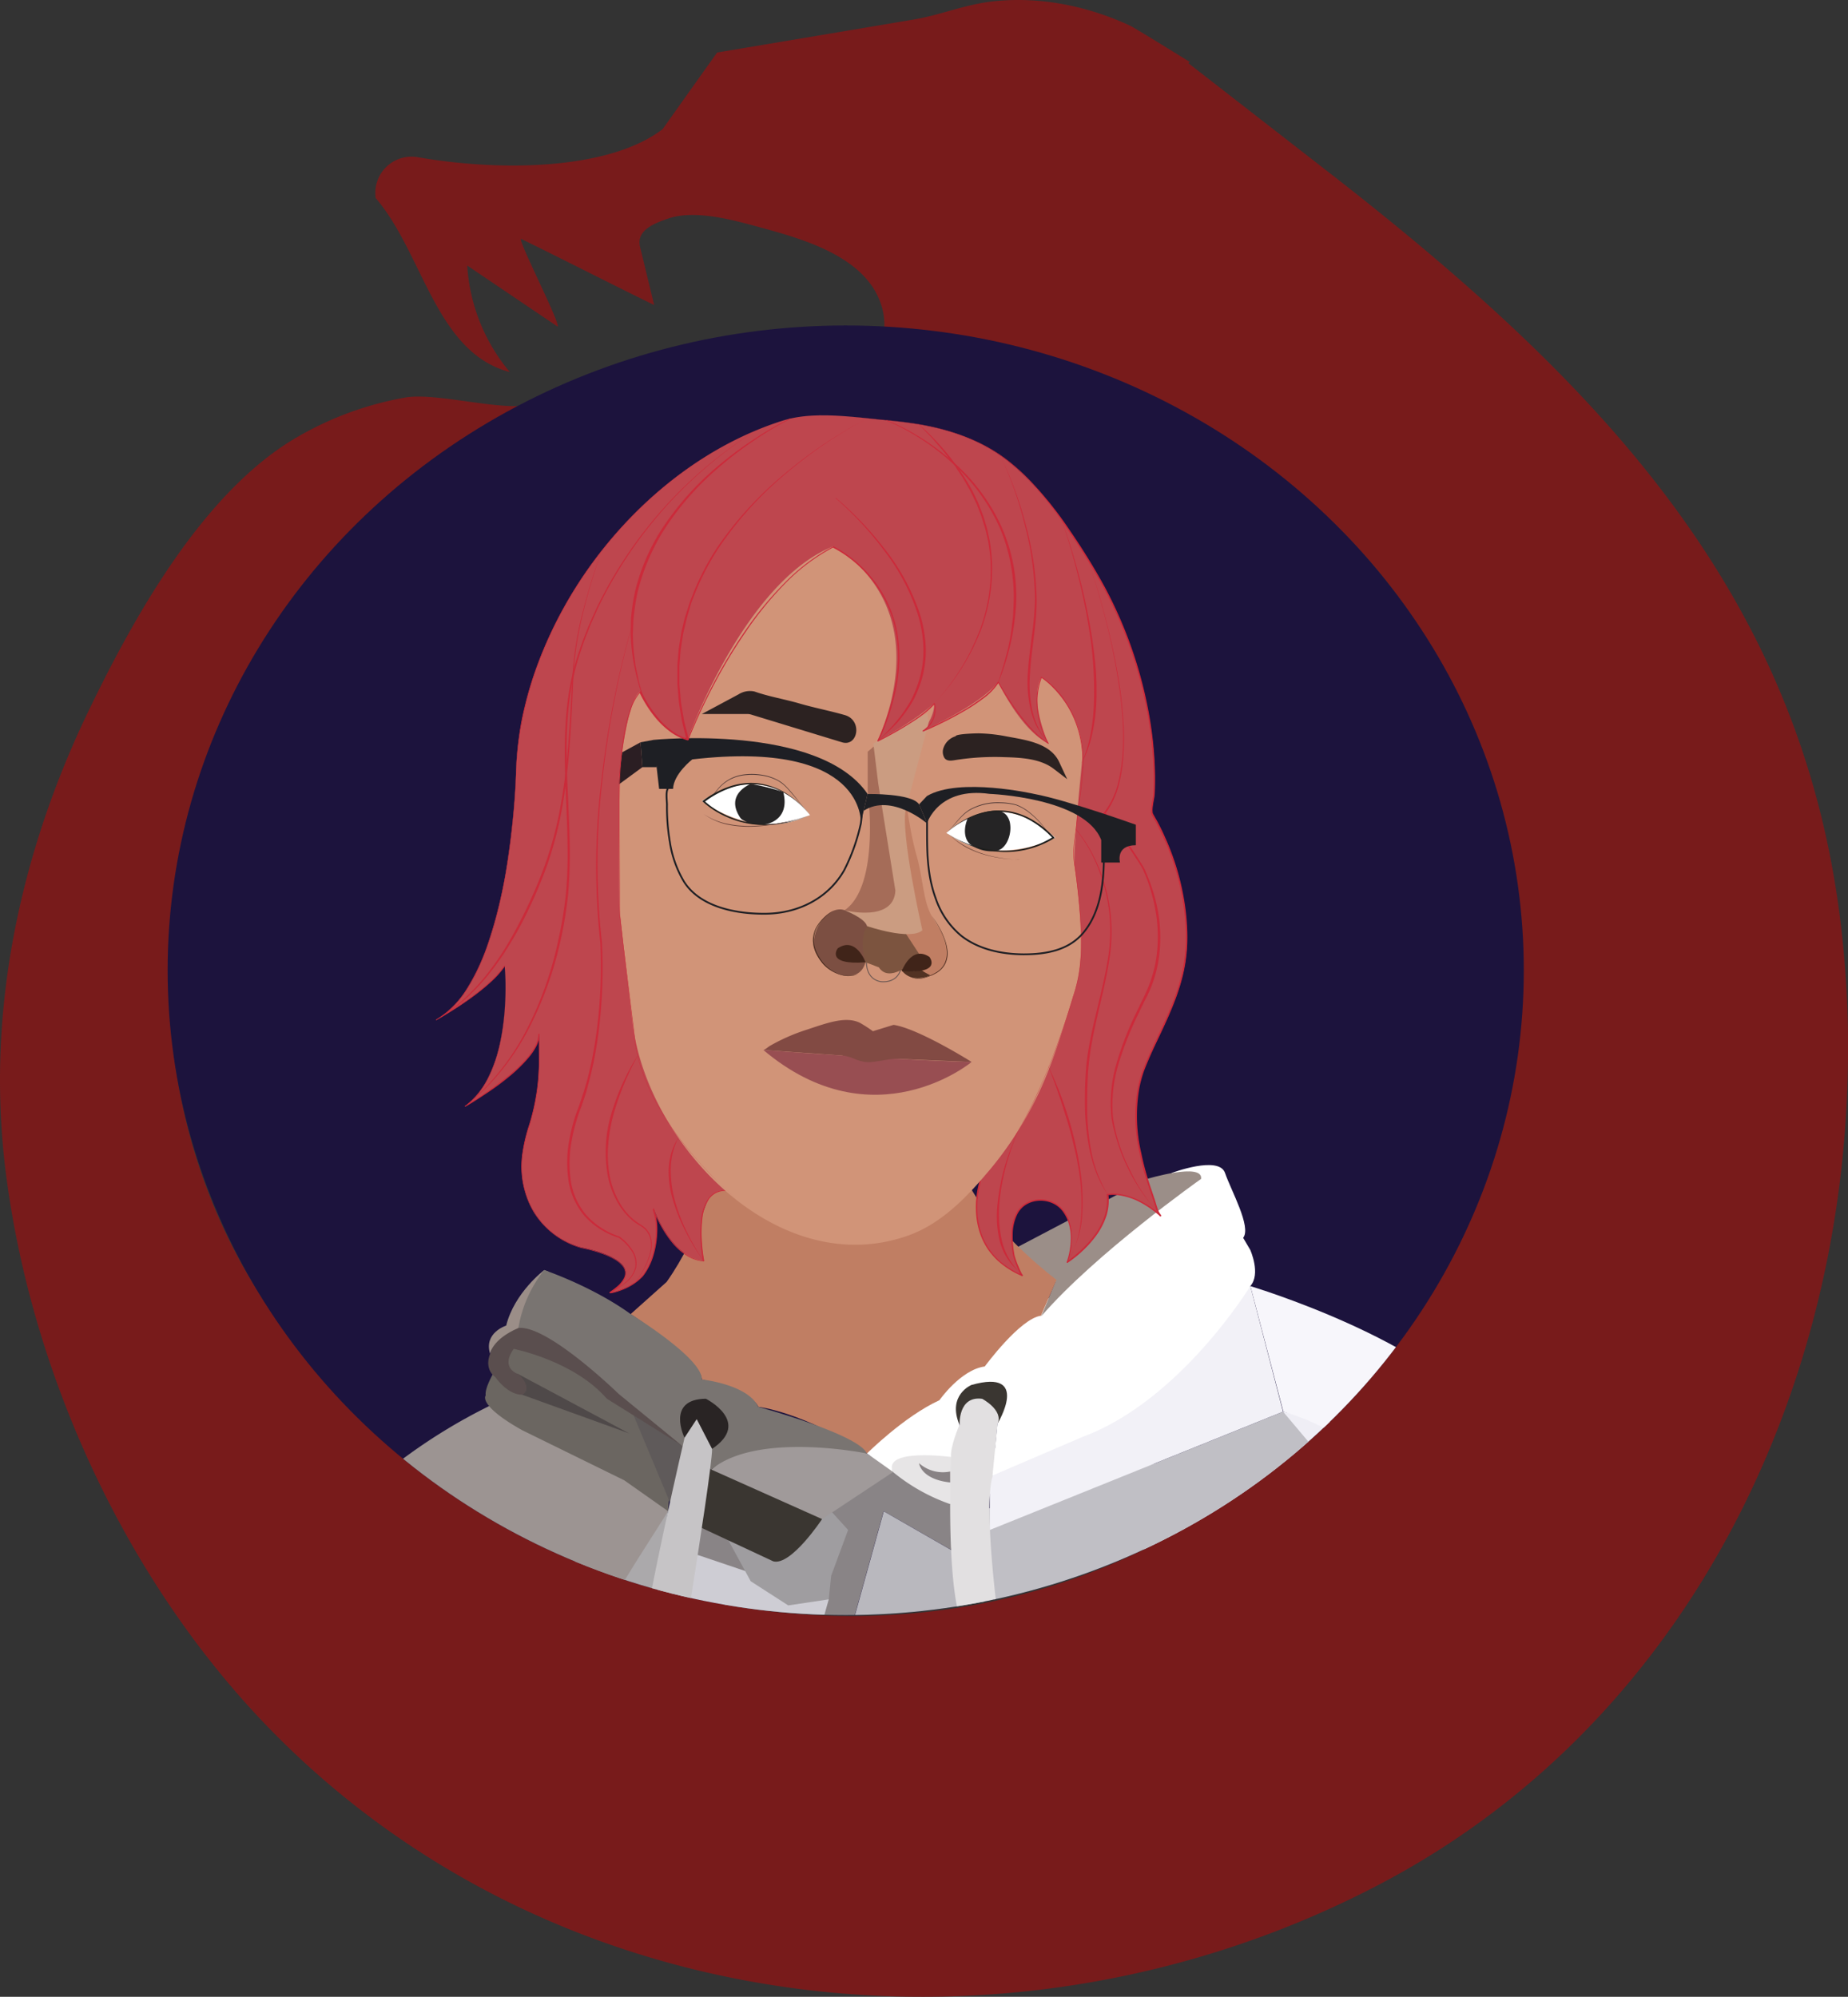 <svg id="Capa_1" data-name="Capa 1" xmlns="http://www.w3.org/2000/svg" xmlns:xlink="http://www.w3.org/1999/xlink" viewBox="0 0 520.54 562.33"><rect x="0" y="0" width="520.54" height="562.33" fill="#333333" stroke="none"/><defs><style>.cls-1,.cls-28,.cls-44{fill:none;}.cls-2{fill:#781b1b;fill-rule:evenodd;}.cls-3{fill:#1c133d;}.cls-4{clip-path:url(#clip-path);}.cls-5{fill:#f5f4fa;}.cls-6{fill:#efeef5;}.cls-7{fill:#c0bfc5;}.cls-8{fill:#999798;}.cls-9{fill:#898486;}.cls-10{fill:#cecdd4;}.cls-11{fill:#9f9da0;}.cls-12{fill:#b9b8be;}.cls-13{fill:#e7e5e6;}.cls-14{fill:#f2f1f7;}.cls-15{fill:#e2e0e1;}.cls-16{fill:#3a3631;}.cls-17{fill:#aba9ab;}.cls-18{fill:#7b706f;}.cls-19{fill:#9c9492;}.cls-20{fill:#a09a9a;}.cls-21{fill:#6b6661;}.cls-22{fill:#fff;}.cls-23{fill:#9b8e88;}.cls-24{fill:#c07e63;}.cls-25{fill:#be464e;}.cls-26{fill:#cb2a3a;}.cls-27{fill:#d19478;}.cls-28{stroke:#685551;stroke-width:0.25px;}.cls-28,.cls-44{stroke-miterlimit:10;}.cls-29{fill:#7c4f42;}.cls-30{fill:#523223;}.cls-31{fill:#7c543f;}.cls-32{fill:#a56c58;}.cls-33{fill:#cb9c81;}.cls-34{fill:#643f36;}.cls-35{fill:#473332;}.cls-36{fill:#252425;}.cls-37{fill:#1d1d1b;}.cls-38{fill:#824a43;}.cls-39{fill:#984e52;}.cls-40{fill:#402419;}.cls-41{fill:#2c2221;}.cls-42{fill:#4f4949;}.cls-43{fill:#1e1f24;}.cls-44{stroke:#1e1f24;stroke-width:0.5px;}.cls-45{fill:#2b1e23;}.cls-46{fill:#ca2b3a;}.cls-47{fill:#5f5a5a;}.cls-48{fill:#c3c2c4;}.cls-49{fill:#5a4e4e;}.cls-50{fill:#797471;}.cls-51{fill:#292424;}.cls-52{fill:#efeff1;}.cls-53{fill:#43414c;}.cls-54{fill:#f7f6fb;}.cls-55{fill:#272e41;}.cls-56{fill:#131315;}.cls-57{fill:#202022;}.cls-58{fill:#c6c4c6;}.cls-59{fill:#888284;}.cls-60{fill:#a9a6ad;}</style><clipPath id="clip-path"><ellipse class="cls-1" cx="238.22" cy="273.25" rx="191" ry="181.59"/></clipPath></defs><path class="cls-2" d="M517.45,252.38C504.18,164.3,449.22,106.75,374.2,48.46L334.75,17.81l.37-.37S319.71,7.88,318.28,7.21C306.17,1.6,292.5-1.15,279.18.45c-7.62.92-14.36,3.79-21.81,5.05Q229.7,10.16,202,14.79q-7.68,10.76-15.33,21.55c-14.53,11.21-44.35,12.22-69,7.93a10.21,10.21,0,0,0-11.85,11.51c13.4,15.59,16.88,43.52,37.79,49a51.58,51.58,0,0,1-12-30Q144.36,83.4,157.1,92c.63-1.29-11.29-24.4-10.32-24.73,11.73,5.72,25.76,12.91,37.48,18.63l-4-16.5c-.93-4.31,3.36-6.32,8.07-7.89,7.71-2.58,18.68.59,26.1,2.61,11.85,3.23,28.56,8,33.42,20.69,4.11,10.72-2.44,20.75-11.36,26.39-3.34,2.11-6.51,1.53-10.11,2.5-11.07,3-25.76-1.16-36.72-9.07,1.37,5.52,5.33,12.27,6.68,17.78-1.55,8.11-7.44,3.64-8.7,4.62-7.49-1.22-15-4.07-22.44-5.29,15.5,26.66,46.91,26.85,45.87,18.36,5-4.85,8.67-9.59,15.88-11.24,5-1.13,10.12-1,15.22-1.09,13.86-.24,33.42,1.76,44.4-8.69a5.85,5.85,0,0,1,1.72-1.33,5.22,5.22,0,0,1,1.93-.26c12.53-.06,25.2-1.93,37.59-1.93,5.35-.91,18.61,9.29,23.08,12.14A158.86,158.86,0,0,1,372.11,144a160.55,160.55,0,0,1,35.2,45.83c41.08,80.33,10.53,183.83-63.18,233.86-64.18,43.55-151,40.89-214.6-2.2a213.47,213.47,0,0,1-48.71-46c-65.75-86.39-29.21-218,69.82-262-6.94,3.09-27.15-3.1-36.4-1.55A92.33,92.33,0,0,0,83.88,123c-26.63,15.3-46.42,51.16-59.32,78C9.31,232.86.16,267.89,0,303.24a210.41,210.41,0,0,0,1.93,29.25C9.45,387.81,35.26,444,73.81,484.62c81.13,85.53,212.55,99.92,315.17,45.84C473.45,486,518.5,395.34,520.47,302A290.94,290.94,0,0,0,517.45,252.38Z"/><ellipse class="cls-3" cx="238.22" cy="273.25" rx="191" ry="181.59"/><g class="cls-4"><path class="cls-5" d="M282.24,462.47l17.86-4.34L345.52,456l54.53,54s29.08,59.28,30,61.09,5.45,37.49,5.45,37.49l8.63,39.1-3.63,3.17H364.15l-44-61.18-41.29-69.37Z"/><polygon class="cls-6" points="361.4 397.55 390.03 403.67 405.02 425.61 408.72 453.75 412.75 483.21 412.75 496.85 395.03 510.04 387.07 510.04 378.22 489.55 358.68 479.58 300.07 458.13 361.4 397.55"/><path class="cls-7" d="M361.41,397.55l16.81,19.94v41.24s-22-12.24-24.66-12.68-71.32,16.42-71.32,16.42l-6.72-36.86,49.93-13.55Z"/><polygon class="cls-8" points="285.99 499.78 364.13 650.9 303.13 650.9 285.99 499.78"/><path class="cls-9" d="M222,480.45l38.52,12.95-22.94-27,11.32-40.83,19,10.88,1.49-14.8s-8.86-5.11-9.54-5.11-14.76-6.62-14.76-6.62L226,417.46,200.55,422l-7.08,11.38,4.91,12.41S210.09,458,210.43,459s1.45,9,2.09,9.7S222,480.45,222,480.45Z"/><path class="cls-10" d="M196.5,437.89l36.95,12.5s-4.95,17.15-5.29,20.89-6.12,9.14-6.12,9.14l38.52,12.95L274.72,510l17.5,75.78L296,619.15l5.12,31.72H212.46L190,640.56l-28.8-40.79S144.62,571,145.82,568.08s26.78-54.34,26.78-54.34l6.54-61.46Z"/><polygon class="cls-11" points="205.19 433.81 232.24 423.53 238.89 430.86 234.11 443.78 233.45 450.41 222.03 452.11 211.46 445.31 205.19 433.81"/><polygon class="cls-12" points="248.94 425.61 237.62 466.44 274.71 510.04 277.56 447.4 273.67 439.8 248.94 425.61"/><path class="cls-13" d="M251.55,414.55a52.33,52.33,0,0,0,16,9l17.8-4.46s-.75-10.88-2.86-11-14.66-2.44-16-2.44H254.17l-5.23,3.19Z"/><polygon class="cls-14" points="352.2 362.2 361.4 397.55 278.82 430.86 278.82 412.06 312.91 374.86 344.36 355.06 352.2 362.2"/><path class="cls-15" d="M270.3,401.29a8.74,8.74,0,0,0-2.38,9.06s-1.49,31.62,2.38,45.21c0,0,1.47,11,2.16,28.33s4.77,45.9,4.77,45.9,5.62,37.9,6.82,45.72c0,0,11.6,67.69,15,75.4h4.09s-5.79-82.07-8.86-92.76c0,0-9-57.6-8.93-66.77,0,0-2.3-26.86-4.35-36.72,0,0-4.09-30.93-1.35-39.09L281,401l2-4.35-8.37-6.79-4.57,3.67Z"/><path class="cls-16" d="M231.56,427.8s-8.75,13.26-13.75,11.9l-20.15-9.41-4.19-12.55,9.22-10.5,19.22,6.63Z"/><path class="cls-17" d="M188.17,425.61,167,558.14l-22.32,8.52L129,568.08s-13.66-13.3-15.37-15.09S107,516.77,107,516.77L129,493.66l35.89-58.91,14.24-6.91Z"/><path class="cls-18" d="M127.86,553s2,13.64,34.81,6.25v31l49.79,60.62H152.38l-38.74-65.08Z"/><path class="cls-19" d="M137.74,396a156.23,156.23,0,0,0-46.17,34.64C71,453.5,68.29,483.4,65,512.37c-4.53,40.09.76,80,5.36,119.8.58,5.16.11,14.14,3,18.75h79c-8-17.63-12.32-39.5-23.63-55.29-2.14-3-.27-12.43-.14-16.17.34-9.61,2.57-54-18.49-44.57a239.66,239.66,0,0,0,27.53-27.1,203.81,203.81,0,0,0,21.25-28.34c6.42-10.53,10-22.49,16.29-33.08,4.14-7,8.7-13.84,13-20.76l-1.24-16.71L153.31,401l-12.72-7.07Z"/><polyline class="cls-20" points="251.55 414.55 231.56 427.8 200.38 413.87 208.05 407.24 216.22 401 230.54 403.67 244.21 409.33"/><path class="cls-16" d="M270.3,401.29s-.49-8.28,6.36-7.36c0,0,6,3.16,4.36,7l7.68-7.1S284.1,383,280.75,384s-14.28,4.3-14.28,4.3l1.14,7.48Z"/><path class="cls-21" d="M138.75,387.12s-2.28,4-1.93,5.84c0,0-2.44,2.68,10.28,9.82l28.74,14.1,12.33,8.69.27-3.18-1.52-13.53-4.81-9.16L162.47,377l-12-2.12a29,29,0,0,1-4.46,2c-1.41.34-5.5,4.47-5.5,4.47Z"/><path class="cls-22" d="M330.06,330.32s13.28-5,15,0,7.5,15.22,5.11,18.28l2,3.4s3.06,6.8,0,10.2c0,0-19.64,32.29-47.31,42.49l-25.28,10.84,1.4-14.61s9.54-15.64-7.35-10.89c0,0-6.89,2.83-3.37,11.22,0,0-2.68,6.25-2.38,9.06,0,0-19.32-2.6-16.37,4.2l-7.33-5.21,12.87-20.13,26.67-16.55,11.45-6.82L308,352.68l18.86-16.31Z"/><path class="cls-23" d="M323.14,332s15.82-4.76,15.18,0c0,0-29.65,20.91-45,38.66l3.92-9.59-10.72-9.82Z"/><path class="cls-24" d="M201.11,331.89s-3.86,15.72-13.34,29.13l-10.13,9.05s19.94,13,20.05,18.41c0,0,14,3.18,15.91,7.71,0,0,12.5,1.36,30.61,13.14,0,0,10.41-10.42,20.4-15,0,0,6-8.6,12.78-9.51,0,0,9.94-13.54,15.85-14.29l4.35-10.11s-15.78-11.72-23.93-25.4l-29.85-16.12H215.24Z"/><path class="cls-25" d="M220.65,118.41c-41.45,13-74.3,57.35-75.31,99.67,0,0-1.37,57.45-22.5,69.17,0,0,14.54-8,19.32-15.24,0,0,2.84,29.34-11.13,39.54,0,0,20.78-11.9,20.78-20.39a127.55,127.55,0,0,1-.21,13.39,61.64,61.64,0,0,1-2.52,12.39c-2.3,7.15-3.15,13.57-.46,20.7a22.59,22.59,0,0,0,15.18,13.68s21.3,3.74,8.17,12.58c-1.09.74,6.65-1.13,9.5-5.14,3.3-4.65,4.58-12.94,2.64-18.32,0,0,5,13.94,14.17,14.62,0,0-4-20.36,6.49-19.87l71.46-2.68s-6.24,19,11.79,26.67c-.52-.22-2.26-4.89-2.35-5.35a25.45,25.45,0,0,1-.4-8.21c.37-2.68,1.48-5.36,4-6.72a8.2,8.2,0,0,1,10.18,2c3.16,4,2.78,10,1.23,14.57,0,0,12.86-8.16,11.38-19,0,0,6.69-1.36,14.88,5.89-.89-.77-1.47-3.57-1.9-4.72-.69-1.85-1.32-3.7-1.88-5.59-3.17-10.6-4.85-21.8-.35-32.26,5-11.6,11.26-21.42,11.52-34.52a69.48,69.48,0,0,0-9.67-35.93c-.52-.9.47-4.72.52-5.75a98.86,98.86,0,0,0-.64-15.86,121.26,121.26,0,0,0-18.35-50.63c-6.17-9.74-12.75-19.51-21.8-26.85-10.46-8.47-22.73-10.84-35.87-12C240,117.39,229,115.79,220.65,118.41Z"/><path class="cls-26" d="M220.65,118.44c-16.52,5.22-31.24,15.17-43.24,27.67A119.11,119.11,0,0,0,150.53,190a109.49,109.49,0,0,0-3.35,12.49,92.64,92.64,0,0,0-1.67,12.84,227.9,227.9,0,0,1-2.26,25.83,136.68,136.68,0,0,1-5.9,25.24,61,61,0,0,1-5.49,11.74,26.31,26.31,0,0,1-9,9.22l-.1-.17c1.79-1,3.57-2.09,5.3-3.21s3.43-2.27,5.09-3.51a52.81,52.81,0,0,0,4.79-3.92A27.07,27.07,0,0,0,142,272a.1.1,0,0,1,.14,0,.13.13,0,0,1,0,.09,84.28,84.28,0,0,1,.13,10.66,71.87,71.87,0,0,1-1.27,10.54,41.62,41.62,0,0,1-3.35,10.12,22.55,22.55,0,0,1-6.64,8.27l-.13-.2c2.14-1.26,4.25-2.61,6.3-4s4-2.91,6-4.46a43.19,43.19,0,0,0,5.36-5.2,16.8,16.8,0,0,0,2.09-3.07,7.59,7.59,0,0,0,1-3.5.13.13,0,0,1,.26,0h0c0,2.85.11,5.7.06,8.56a62.3,62.3,0,0,1-2.68,16.87,46.16,46.16,0,0,0-2,8.27,25.17,25.17,0,0,0,3.18,16.37,23,23,0,0,0,13.29,10h0a38.23,38.23,0,0,1,6.38,1.78,21.13,21.13,0,0,1,3,1.41,7.77,7.77,0,0,1,2.52,2.18,3.55,3.55,0,0,1,.63,1.59,3.4,3.4,0,0,1-.26,1.69,7.81,7.81,0,0,1-2,2.67,14.44,14.44,0,0,1-1.3,1l-.67.49c-.05,0-.13.12-.09,0s0-.15-.06-.14H172a1.58,1.58,0,0,0,.38-.05,16.83,16.83,0,0,0,3.1-1,15,15,0,0,0,5.36-3.57,17.33,17.33,0,0,0,2.9-5.81,25.25,25.25,0,0,0,1-6.45,17.87,17.87,0,0,0-.89-6.45l.3-.12a36.36,36.36,0,0,0,2.28,4.8,29.8,29.8,0,0,0,3,4.39,17.73,17.73,0,0,0,3.87,3.57,10.55,10.55,0,0,0,4.9,1.79l-.18.2a49.17,49.17,0,0,1-.69-5.93,32.28,32.28,0,0,1,.17-6,12.72,12.72,0,0,1,1.91-5.66,6,6,0,0,1,2.29-2,6.79,6.79,0,0,1,3-.54h0l71.41-2.73a.17.17,0,0,1,.19.17h0a.06.06,0,0,1,0,.06h0a26.6,26.6,0,0,0-1,7.89,21.83,21.83,0,0,0,1.51,7.78,20.29,20.29,0,0,0,1.89,3.49,20.07,20.07,0,0,0,2.59,3,24.24,24.24,0,0,0,6.72,4.26l-.16.35a1.73,1.73,0,0,1-.54-.69L287,358c-.21-.46-.41-.94-.6-1.41a21.35,21.35,0,0,1-1-2.91,28.38,28.38,0,0,1-.54-6.1,13.26,13.26,0,0,1,1.42-5.95,7.51,7.51,0,0,1,2-2.36,8,8,0,0,1,2.83-1.29,8.68,8.68,0,0,1,6,.79,7.88,7.88,0,0,1,2.38,2,11.13,11.13,0,0,1,1.53,2.68,14.73,14.73,0,0,1,.89,6.06,22,22,0,0,1-1.15,6l-.3-.23a33.12,33.12,0,0,0,4.46-3.64,29.15,29.15,0,0,0,3.77-4.38,20.05,20.05,0,0,0,2.55-5.14,14.91,14.91,0,0,0,.48-5.68h0a.2.2,0,0,1,.17-.21,12.43,12.43,0,0,1,4.17.17,19.89,19.89,0,0,1,4,1.25,23.38,23.38,0,0,1,3.64,2c.58.37,1.12.8,1.68,1.2l1.6,1.33h0a.21.21,0,1,1-.22.36l-.05,0h0a5.83,5.83,0,0,1-1.11-2.12c-.25-.74-.46-1.48-.69-2.21l-1.47-4.38a76.28,76.28,0,0,1-2.42-8.92,46.14,46.14,0,0,1-.55-18.43,33,33,0,0,1,1.19-4.46c.25-.74.56-1.45.83-2.18l.9-2.12c1.25-2.81,2.59-5.58,3.88-8.38,2.59-5.56,5-11.28,6.05-17.33a45.29,45.29,0,0,0,.69-9.15,66.93,66.93,0,0,0-.84-9.16,70.23,70.23,0,0,0-5.36-17.58c-.63-1.39-1.31-2.77-2-4.13-.35-.69-.74-1.35-1.12-2l-.28-.5a2,2,0,0,1-.16-.63,7.75,7.75,0,0,1,0-1.18c.07-.77.22-1.53.35-2.29a13.43,13.43,0,0,0,.29-2.27c.06-1.54.09-3.07.07-4.61a107.28,107.28,0,0,0-1.88-18.32,120.89,120.89,0,0,0-12.23-34.65,181.88,181.88,0,0,0-9.66-15.72,104.06,104.06,0,0,0-11.37-14.57,60.66,60.66,0,0,0-6.91-6.1A45.73,45.73,0,0,0,275,124.4a64.09,64.09,0,0,0-17.66-5.1c-3-.49-6.1-.82-9.17-1.1s-6.12-.63-9.19-.89a81.14,81.14,0,0,0-9.22-.28A35.09,35.09,0,0,0,220.65,118.44Zm0,0a35.52,35.52,0,0,1,9.11-1.4,78.82,78.82,0,0,1,9.22.27c3.08.23,6.14.57,9.2.85s6.13.61,9.18,1.08a64.34,64.34,0,0,1,17.7,5.09A45.75,45.75,0,0,1,283,129a59.16,59.16,0,0,1,6.93,6.11,104,104,0,0,1,11.53,14.42,181.51,181.51,0,0,1,9.7,15.73A121.35,121.35,0,0,1,323.45,200a107.79,107.79,0,0,1,1.91,18.37c0,1.54,0,3.08-.07,4.62a12.79,12.79,0,0,1-.28,2.31c-.14.76-.27,1.52-.34,2.27a5.24,5.24,0,0,0,0,1.12,1.41,1.41,0,0,0,.12.49l.28.5c.37.68.77,1.34,1.12,2,.72,1.36,1.4,2.75,2,4.15a70.82,70.82,0,0,1,5.36,17.66,63.12,63.12,0,0,1,.89,9.21,45.45,45.45,0,0,1-.68,9.24c-1.07,6.1-3.47,11.86-6.05,17.44-1.3,2.79-2.68,5.57-3.89,8.37l-.9,2.12c-.27.71-.58,1.42-.82,2.14a34.18,34.18,0,0,0-1.18,4.47,45.57,45.57,0,0,0,.55,18.24,76.89,76.89,0,0,0,2.4,8.93l1.47,4.38c.24.74.44,1.47.69,2.2a5.26,5.26,0,0,0,1,1.94l-.28.31-1.57-1.3c-.57-.39-1.09-.82-1.67-1.19a24.73,24.73,0,0,0-3.57-2,18.4,18.4,0,0,0-3.88-1.22,12,12,0,0,0-4-.17l.16-.24a15,15,0,0,1-.5,5.85,20.6,20.6,0,0,1-2.59,5.26,30.16,30.16,0,0,1-3.83,4.46,32.28,32.28,0,0,1-4.56,3.69.19.19,0,0,1-.27-.05h0a.17.17,0,0,1,0-.17h0a21.32,21.32,0,0,0,1.13-5.91,14.24,14.24,0,0,0-.89-5.89,10.69,10.69,0,0,0-1.47-2.59,7.37,7.37,0,0,0-2.26-1.9,8.23,8.23,0,0,0-5.76-.75,7.34,7.34,0,0,0-2.68,1.22,6.8,6.8,0,0,0-1.91,2.22,12.94,12.94,0,0,0-1.37,5.79,28.09,28.09,0,0,0,.53,6,23.26,23.26,0,0,0,1,2.84c.2.47.39.89.6,1.39l.33.67a2.32,2.32,0,0,0,.35.53h0a.19.19,0,0,1,0,.28.22.22,0,0,1-.23.05,24.18,24.18,0,0,1-6.81-4.33,20.63,20.63,0,0,1-2.68-3.07,20.12,20.12,0,0,1-1.92-3.57,22,22,0,0,1-1.54-7.93,26.94,26.94,0,0,1,1.05-8l.19.25-71.47,2.68h0a5.91,5.91,0,0,0-2.81.51,5.43,5.43,0,0,0-2.16,1.84,12.46,12.46,0,0,0-1.86,5.51,33.34,33.34,0,0,0-.16,5.91,46.43,46.43,0,0,0,.68,5.88.19.19,0,0,1-.13.21h0a10.82,10.82,0,0,1-5.06-1.79,17.66,17.66,0,0,1-3.94-3.63,30.39,30.39,0,0,1-3-4.46,37.66,37.66,0,0,1-2.27-4.81.17.17,0,0,1,.08-.22h0a.17.17,0,0,1,.21.09h0a18.3,18.3,0,0,1,.9,6.57,25.83,25.83,0,0,1-1.06,6.54,17.78,17.78,0,0,1-3,5.93,15.46,15.46,0,0,1-5.5,3.69,18.27,18.27,0,0,1-3.16,1,2.1,2.1,0,0,1-.43.05h-.23a.18.18,0,0,1-.08-.07.19.19,0,0,1,0-.15c.1-.19.16-.16.22-.22l.67-.48c.44-.32.86-.66,1.27-1a7.45,7.45,0,0,0,2-2.54,3.11,3.11,0,0,0,.24-1.54,3.32,3.32,0,0,0-.57-1.45,7.78,7.78,0,0,0-2.44-2.09,19.86,19.86,0,0,0-2.95-1.39,38.93,38.93,0,0,0-6.33-1.78h0a23.24,23.24,0,0,1-13.45-10.09,25.47,25.47,0,0,1-3.22-16.56,47.7,47.7,0,0,1,2-8.33,62,62,0,0,0,2.68-16.79c0-2.84-.06-5.68-.06-8.54h.26a8.23,8.23,0,0,1-1,3.62,17.39,17.39,0,0,1-2.13,3.1,42.12,42.12,0,0,1-5.36,5.24,71.53,71.53,0,0,1-6,4.46c-2.06,1.38-4.16,2.77-6.32,4a.11.11,0,1,1-.16-.16,22.38,22.38,0,0,0,6.57-8.19,41.63,41.63,0,0,0,3.36-10.08,72.05,72.05,0,0,0,1.3-10.55,83.94,83.94,0,0,0-.12-10.64h.2a27.21,27.21,0,0,1-4.13,4.64,58.32,58.32,0,0,1-4.81,3.92c-1.66,1.24-3.37,2.4-5.11,3.51s-3.5,2.2-5.3,3.21a.14.14,0,0,1-.15,0,.12.12,0,0,1,0-.14,26.05,26.05,0,0,0,8.93-9.14,60.06,60.06,0,0,0,5.48-11.71,135.31,135.31,0,0,0,5.91-25.2,227.58,227.58,0,0,0,2.28-25.81A93,93,0,0,1,147,202.46,107.54,107.54,0,0,1,150.37,190a119.2,119.2,0,0,1,26.92-43.89c12-12.49,26.81-22.45,43.35-27.69Z"/><path class="cls-27" d="M302.61,243.25c.73,5.09,1.28,10.21,1.69,15.33.57,7.2.35,14.54-1.84,21.47-2.31,7.36-4.57,15-7.45,22.16a100.42,100.42,0,0,1-16.17,27.18c-6.18,7.37-13.39,15.07-22.81,18.48-36.83,13.31-73.82-25.61-77.88-60l-3.66-31.27s-.36-34.65,0-38.34c0,0,1.79-20.4,5.81-23.56,0,0,6,12.31,13.39,13.54,0,0,15.88-44.25,40.9-54.33,0,0,29.62,14.07,12.7,54.68,0,0,9.87-5.1,15.87-10.55,0,0,.35,3.34-3.18,7.74,0,0,16.22-7.21,21.16-13.72,0,0,6.34,13.54,14.1,17.24,0,0-5.46-12.13-1.94-18.64,0,0,12.88,9.32,11.46,24.1C304.77,214.78,302.61,235.36,302.61,243.25Z"/><path class="cls-28" d="M244.17,269.52s-1.1,5.82,3.73,6.9c0,0,4.72.89,5.89-3.64l-5-4.54S245.48,267.72,244.17,269.52Z"/><path class="cls-29" d="M237.87,256.33s-2.79-1.32-6.06,2.44a12.22,12.22,0,0,0-2.68,6.8,10.72,10.72,0,0,0,7.74,8.93s5.41,1.88,6.92-3.51a39.75,39.75,0,0,0,2-3.57c.06-.4.31-3.9.44-4.36s.59-6.73.59-6.73-4-1.26-4.38-1.32S237.87,256.33,237.87,256.33Z"/><path class="cls-30" d="M257.29,273.6l2.52-1.25,2.12.89.51,1.25s-6.08,3.27-9.12-2.2h4Z"/><path class="cls-31" d="M259.81,262l-.89,6.62-2.12,2.49s-6.34,5.8-9.25,1.31L243.83,271s-2.1-6.1.41-10.18l4.89-1.72,4.92.45,2,1Z"/><path class="cls-24" d="M254.53,219.42s1.12,12.79,3.69,21.66c1.72,5.92,1.83,12.84,4.2,16.85,2.87,4.88,3,4.39,4.14,8.64,0,0,2,5.36-4.14,8.25,0,0-7.55-3.1-3.57-6.25L255.2,263,254,256.77Z"/><path class="cls-32" d="M249.13,207.61a56.66,56.66,0,0,0,.6,8.23c.67,4.47,1.45,9.14,1.54,10.21s.61,8,.61,9.23,2.68,13.44,2.68,13.71-.5,7.82-.5,7.82l-1.78,2.73h-4.4l-9.95-3.21c10.13-7.08,6.48-33.72,6.48-33.72v-10.9Z"/><path class="cls-33" d="M261.6,203.45l-6.41,24.26c-1.73,6.45,4.62,34.28,4.62,34.28-3.38,3-15.59-1.18-15.59-1.18-.54-2.24-6.35-4.47-6.35-4.47s13.88,3.57,14.34-5.53l-4.83-30.15L246,209.39l15.18-8.5Z"/><path class="cls-22" d="M266.56,234.6s.09-.1.28-.27c2-1.87,15-12.75,30.4,1.59,0,0-16,8.5-29.58-.64C267.32,235,266.91,234.83,266.56,234.6Z"/><path class="cls-34" d="M287.14,242a31.78,31.78,0,0,1-5.25-.32,33.73,33.73,0,0,1-5.16-1.15,25.2,25.2,0,0,1-4.85-2.05,21.28,21.28,0,0,1-4.22-3.15h0a23.82,23.82,0,0,0,4.32,3,28,28,0,0,0,4.8,2.08,33.26,33.26,0,0,0,5.11,1.2,32.74,32.74,0,0,0,5.23.42Z"/><path class="cls-35" d="M266.84,234.32c2.14-2.06,3.67-4.77,6.31-6.35a16.07,16.07,0,0,1,8.66-2,17.35,17.35,0,0,1,4.47.63,13.28,13.28,0,0,1,3.87,2.29,23.51,23.51,0,0,1,5.77,6.82,24.72,24.72,0,0,0-5.86-6.7,13.21,13.21,0,0,0-3.84-2.24,17.6,17.6,0,0,0-4.4-.59,16.23,16.23,0,0,0-8.58,1.95C270.63,229.64,269.05,232.34,266.84,234.32Z"/><path class="cls-36" d="M281.11,228.36a3.64,3.64,0,0,1,2.45,1.29,5.14,5.14,0,0,1,1,2.68c.34,2.86-1.13,7.26-4.56,7.4a10.24,10.24,0,0,1-6.68-1.92c-2-1.72-1.78-5-.75-7.27C274.63,229.6,278.35,228,281.11,228.36Z"/><path class="cls-37" d="M266.56,234.6a24.89,24.89,0,0,1,7.06-4.68,19.86,19.86,0,0,1,8.33-1.67,16.72,16.72,0,0,1,4.22.65,18.73,18.73,0,0,1,4,1.62,27,27,0,0,1,6.73,5.24l.19.2-.22.14a26.2,26.2,0,0,1-15.37,3.78,29.31,29.31,0,0,1-7.81-1.64c-.63-.23-1.24-.52-1.85-.78a15.37,15.37,0,0,1-1.79-.83A36.23,36.23,0,0,1,266.56,234.6Zm0,0a38.12,38.12,0,0,0,3.48,1.94,19,19,0,0,0,1.79.78c.62.24,1.22.51,1.85.72a29.38,29.38,0,0,0,7.76,1.5,26.25,26.25,0,0,0,7.85-.75,24.8,24.8,0,0,0,7.25-3.06v.34a26.89,26.89,0,0,0-6.59-5.18,18.32,18.32,0,0,0-8-2.29,19.18,19.18,0,0,0-8.22,1.53A24.49,24.49,0,0,0,266.56,234.6Z"/><path class="cls-35" d="M227.93,229.23c-2-2.22-3.84-4.63-5.85-6.85a14,14,0,0,0-1.61-1.57,9.47,9.47,0,0,0-1.88-1.19,14.21,14.21,0,0,0-4.29-1.25,18,18,0,0,0-4.46-.07,11.8,11.8,0,0,0-4.26,1.27,11.18,11.18,0,0,0-3.42,2.85l-2.86,3.48c.89-1.17,1.78-2.41,2.77-3.57a11.35,11.35,0,0,1,3.43-2.92,11.7,11.7,0,0,1,4.31-1.33,17.18,17.18,0,0,1,4.53.08,14.34,14.34,0,0,1,4.33,1.3,9.82,9.82,0,0,1,1.91,1.22,16.21,16.21,0,0,1,1.61,1.6C224.19,224.5,225.94,227,227.93,229.23Z"/><path class="cls-22" d="M228.15,229.55l-.22-.32c-1.68-2.19-12.62-15.17-30.23-3.67,0,0,14.28,11.13,29.24,4.46C227.32,229.86,227.75,229.72,228.15,229.55Z"/><path class="cls-36" d="M211.44,220.78s-7.42,2.84-2.91,9.53c.41.61,1.06.73,2.1,1.41a13.59,13.59,0,0,0,5,.41c3.4-.66,6.46-3.35,5-9.09A59.79,59.79,0,0,0,211.44,220.78Z"/><path class="cls-38" d="M232.69,288.23c-1.55.44-3.88,1.23-5.35,1.72a53.1,53.1,0,0,0-10.53,4.62c-.34.19-1.42,1.14-1.78,1.11l22.21,1.58,7,2.45,8.54-1.53,20.91.89s-14.93-9.4-22-10.45l-5.82,1.79a36.65,36.65,0,0,0-3.68-2.38C239.23,286.6,235.66,287.4,232.69,288.23Z"/><path class="cls-37" d="M228.15,229.55a24.74,24.74,0,0,0-6.25-5.65,19.36,19.36,0,0,0-7.84-2.91,18.35,18.35,0,0,0-8.28.89,26.91,26.91,0,0,0-7.39,4v-.34a24,24,0,0,0,6.61,4.25,26.51,26.51,0,0,0,7.61,2.11,18.46,18.46,0,0,0,2,.16,13,13,0,0,0,2,0l2-.08,2-.31,1-.13c.33,0,.64-.15,1-.22l1.93-.48C225.65,230.47,226.87,230,228.15,229.55Zm0,0c-1.23.44-2.47,1-3.74,1.39l-1.93.53c-.32.08-.63.18-1,.25l-1,.17-2,.31-2,.11a13.35,13.35,0,0,1-2,0,19.36,19.36,0,0,1-2-.13,25.62,25.62,0,0,1-7.72-2.08,24.57,24.57,0,0,1-6.76-4.3l-.19-.17.21-.16a27.31,27.31,0,0,1,7.54-4,18.56,18.56,0,0,1,4.17-.89,16.65,16.65,0,0,1,4.29.08,19.68,19.68,0,0,1,7.91,3.08A24.62,24.62,0,0,1,228.15,229.55Z"/><path class="cls-39" d="M215,295.68s9.33.75,22.21,1.58c2.8.18,4,1.68,7.15,1.86,2.18.12,6.13-1.05,8.4-.94,6.87.38,14,.71,20.92.89C273.67,299.11,246.09,321.93,215,295.68Z"/><path class="cls-40" d="M243.81,271s-2.68-7.4-7.81-3.95C236,267,232.24,271.86,243.81,271Z"/><path class="cls-40" d="M254,273.48s2.67-7.41,7.8-4C261.83,269.53,265.59,274.35,254,273.48Z"/><path class="cls-40" d="M235,256.33a13,13,0,0,0-5,5.08,8.19,8.19,0,0,0-.79,3.47c0,.29.06.59.09.89a3.89,3.89,0,0,0,.17.89,8.48,8.48,0,0,0,.62,1.68,15.21,15.21,0,0,0,1.92,3,10.66,10.66,0,0,0,2.77,2.23,8.44,8.44,0,0,0,6.95.77,7.64,7.64,0,0,1-3.57.48,9.8,9.8,0,0,1-3.45-1.13,10.52,10.52,0,0,1-2.87-2.22,16.1,16.1,0,0,1-2-3.05,9.61,9.61,0,0,1-.61-1.73,3.85,3.85,0,0,1-.15-.89c0-.3-.09-.6-.09-.89a8,8,0,0,1,.84-3.57A12.34,12.34,0,0,1,235,256.33Z"/><path class="cls-40" d="M262.44,257.93a24.49,24.49,0,0,1,3.53,6.21,13.39,13.39,0,0,1,.89,3.48,7,7,0,0,1-.5,3.57,6.18,6.18,0,0,1-2.38,2.68,14.11,14.11,0,0,1-3.29,1.42,5.56,5.56,0,0,1-3.58.08,9.59,9.59,0,0,1-3-1.85,9.51,9.51,0,0,0,3.08,1.78,5.4,5.4,0,0,0,3.46-.12,13.81,13.81,0,0,0,3.24-1.44,6,6,0,0,0,2.28-2.61,7,7,0,0,0,.53-3.43,13.72,13.72,0,0,0-.81-3.46A27.31,27.31,0,0,0,262.44,257.93Z"/><path class="cls-41" d="M269.17,207.35a5.13,5.13,0,0,0-3.5,3.57,3.29,3.29,0,0,0,.38,2.56c.74,1,2.08.73,3.16.55a71.16,71.16,0,0,1,13.76-.8c4.46.12,9.81.38,13.55,3.08l.18.13,3.91,3-2.25-4.82c-2.52-5.44-9.66-6.25-14.92-7.25a44.66,44.66,0,0,0-7.64-.84C275.2,206.51,269.17,206.65,269.17,207.35Z"/><polygon class="cls-42" points="146.07 387.02 177.22 403.67 147.1 392.79 140.56 385.77 146.07 387.02"/><path class="cls-43" d="M195,213.86s-5.28,4.09-5.42,8.31h-3.92l-1.59-13.81s46.67-4.69,60.3,15.22l-1.89,8.25S244.08,208.19,195,213.86Z"/><path class="cls-43" d="M244.35,223.61s12.56-.25,14.54,2.93l2.24,5.35s-10-8.61-17.85-3.57Z"/><path class="cls-44" d="M188.06,222.17c-.54,1.05-.19,3.35-.19,4.47a58.84,58.84,0,0,0,.81,10.43,30.8,30.8,0,0,0,4,11.25c4.68,7.35,15.26,9.15,23.34,9,8.93-.2,17.28-4.34,21.78-12.27a53.88,53.88,0,0,0,4.69-13.21s1.1-7.73-.74-9.65L232,216,221,213l-11.95-.82H193.17Z"/><polygon class="cls-43" points="184.05 208.37 180.41 209.05 180.95 216.04 184.93 216.04 185.7 209.38 184.05 208.37"/><polygon class="cls-45" points="180.95 216.04 174.36 220.88 174.57 217.36 175.23 211.88 180.41 209.05 180.95 216.04"/><path class="cls-41" d="M208.05,195.53a6,6,0,0,1,4.46-.79c4.32,1.51,8.34,2.11,12.73,3.39,4.11,1.2,8.65,2.07,12.76,3.26,5,1.45,3.68,9-.81,7.66l-25.63-7.82a3.55,3.55,0,0,0-1-.15H197.7Z"/><path class="cls-46" d="M212.94,121.27a121.07,121.07,0,0,0-38.06,38.28,116.42,116.42,0,0,0-6.54,11.9c-.89,2.08-1.91,4.12-2.68,6.25-.41,1.06-.84,2.1-1.23,3.17l-1.08,3.21c-2.87,8.62-3.75,17.75-3.75,26.78s.75,18.13.9,27.23a132.17,132.17,0,0,1-.46,13.64,115.63,115.63,0,0,1-2.21,13.47,102.21,102.21,0,0,1-9.43,25.55,71.37,71.37,0,0,1-7.61,11.32,62.51,62.51,0,0,1-9.74,9.5v-.05a68,68,0,0,0,17-21,101,101,0,0,0,9.15-25.5,109.92,109.92,0,0,0,2.2-13.39,122.8,122.8,0,0,0,.46-13.56c-.1-9.07-.83-18.14-.77-27.24S160,192.6,162.93,184l1.1-3.23c.39-1.06.83-2.12,1.24-3.18.8-2.13,1.79-4.17,2.72-6.25a117.3,117.3,0,0,1,6.61-11.92,121.07,121.07,0,0,1,38.31-38.16Z"/><path class="cls-46" d="M179,361a23.94,23.94,0,0,0,4-7.8,9,9,0,0,0,.18-4.31,5.73,5.73,0,0,0-2.44-3.43c-.59-.38-1.27-.75-1.87-1.19a18.07,18.07,0,0,1-1.7-1.45,19.17,19.17,0,0,1-2.79-3.49,24.67,24.67,0,0,1-3.2-8.28,38.08,38.08,0,0,1,1.08-17.65,66.39,66.39,0,0,1,7.33-16.11h.06a78.53,78.53,0,0,0-6.75,16.25,45.13,45.13,0,0,0-1.56,8.64,32.76,32.76,0,0,0,.36,8.73,24.15,24.15,0,0,0,3.06,8.16,18.54,18.54,0,0,0,2.67,3.44,16.23,16.23,0,0,0,1.66,1.43c.58.45,1.2.79,1.83,1.22a6,6,0,0,1,2.52,3.63,8.81,8.81,0,0,1-.26,4.47,23.88,23.88,0,0,1-4.16,7.78Z"/><path class="cls-46" d="M198.17,355.08a61.65,61.65,0,0,1-4.89-7.95,49.84,49.84,0,0,1-3.57-8.65,27.75,27.75,0,0,1-1.36-9.27,18.78,18.78,0,0,1,.78-4.65,15.83,15.83,0,0,1,2-4.23h0a20,20,0,0,0-1.62,4.31,20.54,20.54,0,0,0-.57,4.55,32.7,32.7,0,0,0,1.21,9.12,51,51,0,0,0,3.33,8.65,62.29,62.29,0,0,0,4.65,8Z"/><path class="cls-46" d="M169.32,155.35c-3.75,11.42-7.24,23.08-7.8,35.13s-1,24.11-3,36A104.8,104.8,0,0,1,154,244a134.27,134.27,0,0,1-7.33,16.55c-1.42,2.68-3,5.26-4.61,7.81a86.56,86.56,0,0,1-5.4,7.27,64.35,64.35,0,0,1-6.35,6.44,51.36,51.36,0,0,1-7.42,5.18v-.06a51.22,51.22,0,0,0,7.25-5.36,64.83,64.83,0,0,0,6.24-6.49,82.06,82.06,0,0,0,5.27-7.31q2.4-3.81,4.46-7.81a135.8,135.8,0,0,0,7.31-16.46A104.29,104.29,0,0,0,158,226.4c2.13-11.85,2.57-23.93,3.24-35.94a93.87,93.87,0,0,1,2.84-17.86c1.47-5.85,3.3-11.6,5.23-17.29Z"/><path class="cls-26" d="M235.44,140.21a93.44,93.44,0,0,1,13.92,14.61A60,60,0,0,1,259,172.54a37.65,37.65,0,0,1,1.78,10,29.27,29.27,0,0,1-1.53,10,34.63,34.63,0,0,1-2,4.68,36,36,0,0,1-2.82,4.22c-.54.66-1,1.37-1.61,2L251,205.28a23.24,23.24,0,0,1-1.86,1.72l-1.9,1.66v-.06a48.61,48.61,0,0,0,6.78-7.41A40.17,40.17,0,0,0,256.7,197a33,33,0,0,0,1.91-4.6,29,29,0,0,0,1.5-9.82,36,36,0,0,0-1.67-9.82,59,59,0,0,0-9.39-17.7,93,93,0,0,0-13.69-14.76Z"/><path class="cls-26" d="M263.14,198.05a57.07,57.07,0,0,0,6.84-8.73,60.92,60.92,0,0,0,5.17-9.82A48.3,48.3,0,0,0,279,157.88a50.47,50.47,0,0,0-.67-5.49l-.61-2.68c-.18-.89-.53-1.79-.78-2.68l-.4-1.32c-.14-.44-.33-.89-.49-1.29-.34-.89-.66-1.72-1-2.57-.82-1.65-1.53-3.35-2.5-4.92-.46-.8-.9-1.62-1.37-2.41l-1.54-2.29-.75-1.16L268,130l-1.68-2.2c-1.15-1.45-2.41-2.8-3.57-4.22l-3.87-4v-.06A71.57,71.57,0,0,1,273,136.61c.93,1.62,1.77,3.29,2.54,5,.36.9.68,1.74,1,2.61.16.44.35.89.5,1.3l.4,1.34c.25.89.58,1.79.75,2.68l.59,2.74a52,52,0,0,1,.62,5.56,48.83,48.83,0,0,1-4,21.79,63.05,63.05,0,0,1-5.35,9.82,57.63,57.63,0,0,1-7,8.68Z"/><path class="cls-26" d="M249.74,118.28a67.61,67.61,0,0,1,18.95,12,54.21,54.21,0,0,1,13.39,18,48.27,48.27,0,0,1,4.13,22,68.15,68.15,0,0,1-5,21.88h-.06c.55-1.79,1.16-3.57,1.67-5.36l.72-2.68c.23-.89.49-1.78.64-2.73a54,54,0,0,0,.89-5.51c.1-.9.25-1.85.31-2.78l.12-2.79a48.67,48.67,0,0,0-.76-11.11,46.83,46.83,0,0,0-3.19-10.67,53.87,53.87,0,0,0-13.1-17.94,67.18,67.18,0,0,0-18.74-12.16Z"/><path class="cls-26" d="M281.66,128.1a103.93,103.93,0,0,1,7.28,19.72,86.56,86.56,0,0,1,3.06,20.8c.07,7.08-1.47,14-1.86,20.95a36.59,36.59,0,0,0,.61,10.39,22.46,22.46,0,0,0,4.52,9.37h0l-1.64-2.06c-.49-.74-.89-1.5-1.38-2.25a15.77,15.77,0,0,1-1.09-2.41,22.07,22.07,0,0,1-.81-2.54,35.45,35.45,0,0,1-.83-10.52c.2-3.52.69-7,1.12-10.48a81.09,81.09,0,0,0,.89-10.44,85.74,85.74,0,0,0-2.85-20.72,103.4,103.4,0,0,0-7-19.78Z"/><path class="cls-26" d="M222.77,117.89a92.66,92.66,0,0,0-10.51,6.25,104,104,0,0,0-9.69,7.42,80,80,0,0,0-15.94,18.33,59.69,59.69,0,0,0-7,16.76,55.34,55.34,0,0,0-1,6,25.45,25.45,0,0,0-.27,3l-.11,3a58.55,58.55,0,0,0,.41,6.07c.15,1,.22,2,.41,3l.63,3a24.44,24.44,0,0,0,.73,2.95l.82,2.95h-.06a57.82,57.82,0,0,1-3-11.86,59.69,59.69,0,0,1-.54-6.12l.05-3.07a26.39,26.39,0,0,1,.21-3.07,56.44,56.44,0,0,1,1-6.07,60.29,60.29,0,0,1,1.78-5.88,57.86,57.86,0,0,1,5.36-11,80.89,80.89,0,0,1,16.18-18.3,102.85,102.85,0,0,1,9.81-7.32,92.18,92.18,0,0,1,10.59-6.13Z"/><path class="cls-26" d="M193.38,208.37l-.84-3.43-.42-1.73c-.12-.57-.19-1.16-.3-1.74l-.56-3.49c-.14-1.18-.21-2.35-.31-3.57l-.14-1.78v-5.36l.28-3.57.08-.89.13-.89.29-1.79.27-1.79c.1-.58.26-1.15.4-1.73.28-1.14.51-2.29.89-3.42l1.07-3.37c.37-1.12.89-2.21,1.27-3.3a73.19,73.19,0,0,1,6.61-12.46A100.91,100.91,0,0,1,221,133.45,127.36,127.36,0,0,1,232.22,125a113.37,113.37,0,0,1,12.13-7.14,111.82,111.82,0,0,0-12.09,7.22,128.6,128.6,0,0,0-11.19,8.54,100.15,100.15,0,0,0-18.75,20.88,73.9,73.9,0,0,0-6.49,12.44c-.41,1.1-.9,2.17-1.24,3.28l-1,3.42c-.33,1.13-.55,2.28-.83,3.41-.12.57-.29,1.14-.38,1.72l-.27,1.73-.26,1.73-.13.89-.07.89-.26,3.5v5.3l.15,1.78c.12,1.16.19,2.33.32,3.49l.59,3.46c.1.58.17,1.16.31,1.73l.43,1.7.89,3.4Z"/><path class="cls-26" d="M277.39,331.11A59.13,59.13,0,0,0,286,319.73a118,118,0,0,0,6.6-12.73c2-4.36,3.74-8.8,5.36-13.3s3.13-9,4.46-13.64h0a35.59,35.59,0,0,0,2-11.46,108.56,108.56,0,0,0-.27-11.69q-.43-5.84-1.25-11.6c-.13-1-.3-1.93-.42-2.9a20.64,20.64,0,0,1-.09-2.94c.08-1.95.38-3.89.63-5.82s.41-3.88.66-5.82l.73-5.8c.21-1.94.44-3.88.52-5.82a35.47,35.47,0,0,0-.26-5.83,29.6,29.6,0,0,0-3.65-11,24.81,24.81,0,0,0-7.74-8.55l.17-.05a18.57,18.57,0,0,0-1.12,4.65,20.2,20.2,0,0,0,.06,4.79,25.91,25.91,0,0,0,1.07,4.69,25.18,25.18,0,0,0,1.92,4.39h0a.12.12,0,0,1,0,.17h0a.09.09,0,0,1-.12,0,22,22,0,0,1-4.36-3.57,45,45,0,0,1-3.64-4.28q-1.71-2.25-3.24-4.61c-1-1.57-2-3.16-2.93-4.8h.24a17.35,17.35,0,0,1-4.46,4.58,50,50,0,0,1-5.36,3.52A101.15,101.15,0,0,1,260.08,206a.17.17,0,0,1-.21-.07.18.18,0,0,1,.06-.19h0a8.64,8.64,0,0,0,1.63-1.45,6.8,6.8,0,0,0,1.47-6.12l.27.06a23.54,23.54,0,0,1-3.57,3.2,46.5,46.5,0,0,1-4,2.68c-2.68,1.7-5.51,3.25-8.37,4.69a.16.16,0,0,1-.21-.08h0a.17.17,0,0,1,0-.14,65.93,65.93,0,0,0,4.9-14.78l.35-1.92c.11-.64.17-1.29.25-1.93.19-1.29.22-2.59.3-3.88a41.14,41.14,0,0,0-.56-7.76,33.49,33.49,0,0,0-6.14-14.15,34.71,34.71,0,0,0-11.72-10h.17A54.64,54.64,0,0,0,221,164.5a97.32,97.32,0,0,0-10.9,13.39,147.29,147.29,0,0,0-8.93,14.81,161.39,161.39,0,0,0-7.27,15.68h0a.21.21,0,0,1-.25.12,16.09,16.09,0,0,1-4.46-2.14,23.31,23.31,0,0,1-3.73-3.28,31.46,31.46,0,0,1-3-3.92,33.06,33.06,0,0,1-2.4-4.31l.35.06a13.59,13.59,0,0,0-2.75,5.08,41.36,41.36,0,0,0-1.48,5.69,90,90,0,0,0-1.44,11.68h0c-.2,2.68-.19,5.4-.24,8.11v8.13l.07,16.26v4.06c0,1.36,0,2.68.13,4.06.27,2.67.59,5.35.89,8.08l2,16.15,1,8a60.74,60.74,0,0,0,1.29,8,55.32,55.32,0,0,0,6.45,14.84A93.76,93.76,0,0,0,196,326.19c1.79,2.06,3.63,4,5.55,5.95s3.94,3.71,6,5.53h0c-2-1.78-4.05-3.57-6-5.51s-3.78-3.9-5.56-5.94a92.73,92.73,0,0,1-9.67-13.07,55.36,55.36,0,0,1-6.52-14.86,60.7,60.7,0,0,1-1.32-8l-1-8-2-16.14c-.32-2.68-.65-5.35-.89-8.09a39.54,39.54,0,0,1-.14-4.07v-4.07l-.12-16.26v-8.11c0-2.67,0-5.41.21-8.14h0a87.76,87.76,0,0,1,1.43-11.77,43.77,43.77,0,0,1,1.5-5.75,13.92,13.92,0,0,1,2.86-5.24.22.22,0,0,1,.3,0h0l.05.06h0a30.83,30.83,0,0,0,2.35,4.25,33.49,33.49,0,0,0,2.95,3.87,23.55,23.55,0,0,0,3.61,3.23,16,16,0,0,0,4.33,2.08l-.25.12a160.47,160.47,0,0,1,7.25-15.71,145.89,145.89,0,0,1,8.93-14.84,97,97,0,0,1,11-13.39,55.66,55.66,0,0,1,13.81-10.44h0a.22.22,0,0,1,.16,0A35,35,0,0,1,246.57,164a33.8,33.8,0,0,1,6.2,14.28,40.19,40.19,0,0,1,.55,7.83c-.08,1.3-.11,2.61-.3,3.91-.09.65-.14,1.3-.25,1.94l-.36,1.94a66.43,66.43,0,0,1-4.94,14.85l-.22-.22c2.85-1.43,5.64-3,8.34-4.66,1.35-.85,2.68-1.73,3.93-2.68A24.93,24.93,0,0,0,263.1,198h0a.14.14,0,0,1,.2,0h0a.1.1,0,0,1,0,.07,7,7,0,0,1,.19,2.28,6.69,6.69,0,0,1-.53,2.2,6.84,6.84,0,0,1-1.19,1.93,9.67,9.67,0,0,1-1.7,1.5l-.14-.27A103.22,103.22,0,0,0,271.37,200a50.51,50.51,0,0,0,5.29-3.51,17.16,17.16,0,0,0,4.4-4.47.13.13,0,0,1,.18-.05h0l.05.05c.9,1.64,1.89,3.23,2.91,4.8s2.08,3.1,3.22,4.59a46,46,0,0,0,3.62,4.26,21.66,21.66,0,0,0,4.3,3.57l-.17.18a24.87,24.87,0,0,1-1.94-4.46,25.53,25.53,0,0,1-1.08-4.73,20.79,20.79,0,0,1-.06-4.86,18.71,18.71,0,0,1,1.13-4.71.12.12,0,0,1,.15-.07h0a24.94,24.94,0,0,1,7.82,8.64,29.76,29.76,0,0,1,3.66,11.08,34.68,34.68,0,0,1,.25,5.85c-.08,2-.31,3.9-.53,5.84l-.74,5.81c-.25,1.93-.4,3.87-.67,5.81s-.55,3.87-.62,5.81a19.93,19.93,0,0,0,.06,2.89c.12,1,.3,1.92.42,2.89q.81,5.81,1.24,11.6a106.45,106.45,0,0,1,.25,11.71,36.05,36.05,0,0,1-2,11.51h0c-1.31,4.61-2.83,9.14-4.46,13.64s-3.4,8.93-5.36,13.3a117,117,0,0,1-6.61,12.72,59.81,59.81,0,0,1-8.69,11.39Z"/><path class="cls-26" d="M178.1,175.9a273.63,273.63,0,0,0-8.49,44.41,199.15,199.15,0,0,0-.06,45.13,144,144,0,0,1-.64,22.65c-.39,3.76-1,7.5-1.73,11.22l-.63,2.76c-.21.9-.43,1.84-.7,2.75l-.7,2.7-.9,2.68-.45,1.34-.51,1.32c-.32.89-.62,1.78-.89,2.67a46.67,46.67,0,0,0-1.32,5.46,35.12,35.12,0,0,0-.35,11.16,19.4,19.4,0,0,0,4.46,10.08,21.53,21.53,0,0,0,9.3,6h0a14,14,0,0,1,3.57,3.72,6.6,6.6,0,0,1,1.12,5,8,8,0,0,1-2.84,4.24,21.54,21.54,0,0,1-4.37,2.68v-.06a21.21,21.21,0,0,0,4.29-2.76,7.82,7.82,0,0,0,2.68-4.16,6.48,6.48,0,0,0-1.14-4.75,13.85,13.85,0,0,0-3.51-3.57h0a21.91,21.91,0,0,1-9.54-6,20,20,0,0,1-4.64-10.31,34.18,34.18,0,0,1,.28-11.37,50.16,50.16,0,0,1,1.33-5.54c.28-.89.57-1.78.9-2.67l.51-1.33.45-1.33.89-2.68.77-2.68c.27-.89.49-1.79.7-2.73l.64-2.74c.74-3.69,1.36-7.4,1.78-11.15a141.59,141.59,0,0,0,.74-22.55,198,198,0,0,1,.25-45.2,272.39,272.39,0,0,1,8.7-44.39Z"/><polygon class="cls-47" points="188.71 423.08 178.5 398.66 181.46 394.72 193.47 397.55 198.38 412.23 188.71 423.08"/><path class="cls-48" d="M353.56,556.91s5.12-16.6,33.75-17c0,0,15.39-5.88,14.73-11.09,0,0-20.26,6-23.82,2C378.22,530.79,353,535,353.56,556.91Z"/><path class="cls-26" d="M306.25,157.05c2.07,5.85,3.83,11.81,5.36,17.85a178.94,178.94,0,0,1,3.77,18.22c.47,3.07.8,6.16,1,9.25a72.5,72.5,0,0,1,.12,9.32,46.37,46.37,0,0,1-1.32,9.24,23.41,23.41,0,0,1-4,8.42.23.23,0,0,1-.31,0,.22.22,0,0,1,0-.3h0a.3.3,0,0,1,.32-.1.67.67,0,0,1,.18.07,1.84,1.84,0,0,1,.22.17,3,3,0,0,1,.36.35c.23.24.44.49.64.74.41.5.81,1,1.19,1.53q1.16,1.56,2.25,3.15,2.19,3.16,4.29,6.41c.7,1.09,1.39,2.14,2.06,3.31.51,1.18,1,2.36,1.46,3.57A49.4,49.4,0,0,1,326,255.7a41.75,41.75,0,0,1,.21,15.44,36.46,36.46,0,0,1-2.21,7.45l-.81,1.78-.89,1.73-1.67,3.47A92.44,92.44,0,0,0,315,299.85,39.14,39.14,0,0,0,313.54,315a48.13,48.13,0,0,0,4.75,14.53,50.17,50.17,0,0,0,8.58,12.7v0a53.86,53.86,0,0,1-13.77-27.2,39.56,39.56,0,0,1,1.34-15.38A88.51,88.51,0,0,1,320,285.3l1.67-3.47.84-1.73.79-1.79a37.22,37.22,0,0,0,2.2-7.3,41.43,41.43,0,0,0-.14-15.22,49.48,49.48,0,0,0-2-7.38,37.59,37.59,0,0,0-1.45-3.57,28,28,0,0,0-2-3.25c-1.39-2.16-2.8-4.3-4.26-6.42-.73-1.06-1.46-2.12-2.22-3.14-.38-.52-.77-1-1.17-1.52-.2-.25-.41-.49-.62-.72a3.22,3.22,0,0,0-.32-.32l-.16-.13c-.07-.05-.08,0,.06-.07l-.34-.28a23,23,0,0,0,4-8.25,46.94,46.94,0,0,0,1.38-9.14,75.46,75.46,0,0,0-.08-9.27c-.2-3.09-.52-6.18-1-9.24a179.82,179.82,0,0,0-3.66-18.23c-1.52-6-3.26-12-5.28-17.85Z"/><path class="cls-43" d="M261.13,231.83s3.18-10.28,17.6-8.26c0,0,26.83,1,31.46,13v6.33h5.29s-1.33-4.87,4.46-4.87v-5.77s-19.57-7-28.57-8.66c0,0-21.14-4.82-30.27.58l-2.23,2.36Z"/><path class="cls-49" d="M138.07,381.23s-1.93,4.08,1.47,6.63c0,0,3.35,4.93,7.56,4.93,0,0,3.28-1.53-1-5.78,0,0-5.36-1.48-1.41-7.14,0,0,16.91,3.28,26.26,14.05l21.36,13.32-13.16-22.95L147,370.07l-4.67,4.7L139,377.89Z"/><path class="cls-26" d="M303.14,233.55a41,41,0,0,1,6.66,11.52,48.25,48.25,0,0,1,3.1,13,50.13,50.13,0,0,1-.62,13.34c-.71,4.4-1.79,8.73-2.78,13.05s-2,8.67-2.56,13.06c-.3,2.2-.5,4.41-.58,6.62s-.15,4.46-.13,6.65A68.15,68.15,0,0,0,307.34,324,36.8,36.8,0,0,0,312,336.34l0,.05a34.06,34.06,0,0,1-3.14-5.9,43.8,43.8,0,0,1-1.91-6.42,69.15,69.15,0,0,1-1.36-13.3c0-2.23,0-4.47.14-6.69a65.2,65.2,0,0,1,.58-6.68c.63-4.46,1.66-8.76,2.68-13.08s2.12-8.64,2.86-13a49.75,49.75,0,0,0,.72-13.23,47.83,47.83,0,0,0-3-12.93,41,41,0,0,0-6.51-11.55Z"/><path class="cls-44" d="M261.13,231.83c0,7.27-.13,14.21,2.44,21.19a23.39,23.39,0,0,0,7.14,10.47c4.9,3.88,11.45,5.23,17.58,5.27,6.32,0,12.83-1.11,17-6.25,4.42-5.4,5.51-12.88,5.63-19.64l1-5.58s-2.3-1.83-2.12-3.29-6.3-6.29-6.3-6.29l-10.36-3-14.37-2.11-9.33.35-4.37,1.68-4,3.07Z"/><path class="cls-23" d="M153.29,357.67s-8.41,6.34-10.71,15.64c0,0-6.36,2-4.54,7.92,0,0,.55-4.08,8-7.25l10.38-6.8-2-9.09Z"/><path class="cls-26" d="M299,146.27c2,5.5,3.7,11.11,5.18,16.77a164.33,164.33,0,0,1,3.52,17.2c.42,2.9.75,5.82,1,8.74a86.28,86.28,0,0,1,.12,8.81,52.55,52.55,0,0,1-1.13,8.73,33.45,33.45,0,0,1-2.92,8.28h-.06a38,38,0,0,0,2.53-8.35,56,56,0,0,0,.89-8.67,107,107,0,0,0-.89-17.44,168.37,168.37,0,0,0-3.33-17.2c-1.39-5.67-3-11.3-4.91-16.82Z"/><path class="cls-26" d="M300.59,355.38c2.67-4,3.75-8.85,4-13.61a60.51,60.51,0,0,0-1.07-14.28c-.43-2.36-1-4.69-1.57-7s-1.25-4.63-2-6.91c-1.39-4.59-3-9.1-4.79-13.57h0a103,103,0,0,1,5.36,13.39,99.67,99.67,0,0,1,3.43,14,61.58,61.58,0,0,1,.89,14.41,27.48,27.48,0,0,1-4.32,13.62Z"/><path class="cls-26" d="M286.6,319a72.15,72.15,0,0,0-3.3,9.68,58.77,58.77,0,0,0-1.78,10,34.19,34.19,0,0,0,.56,10.09,18.22,18.22,0,0,0,4.55,8.93v.05a16.47,16.47,0,0,1-5.16-8.79,30.46,30.46,0,0,1-.44-10.3A58.75,58.75,0,0,1,283,328.55a74.5,74.5,0,0,1,3.57-9.62Z"/><path class="cls-50" d="M153.29,357.67s13.53,4.56,24.36,12.4c0,0,20.39,12.5,20,18.41,0,0,13.06,1.37,15.91,7.71,0,0,28.37,7.71,30.61,13.14,0,0-30.83-6.34-43.83,4.54l-26.06-21.31s-20-19.49-28.26-18.58A35.6,35.6,0,0,1,153.29,357.67Z"/><path class="cls-51" d="M192.82,404.91s-5.36-10.88,6-11c0,0,13.07,6.57,1.71,14.15l-4.32-8.38Z"/><path class="cls-52" d="M331.9,472.33l17-6.34,31.59,37.16L400,515.07s11.81,27-21.82,15.72l-24.65-27.67Z"/><path class="cls-53" d="M140,556.91s4.57-32.22,25.27-12.85l1.67-9s-2.21-2.46-4.34,2.68c0,0-17.53-9.74-23.1,12.92,0,0-.79,4.87-2.38,0a1.32,1.32,0,0,0-1.86-.13,1.24,1.24,0,0,0-.29.36l1.28,3.33s-.95,1.88.18,2.11S140,556.91,140,556.91Z"/><path class="cls-54" d="M352.21,362.2s51.12,15.29,67.13,38.07l6.14,4.76,1.19,3.22s23,36.21,20.62,51.85c0,0,5.11,16.65,9.2,23.45,0,0,14.65,26.95,10.56,43.05,0,0,3.75,48.73-.67,63,0,0-3.07,51.55-6.82,61.3H440.47s-4.6-14.9-14-21.36c0,0-11.92-18.18-14.49-20.91,0,0-1.7-9-5.28-15.12,0,0,2.9-14.79-2-19.38,0,0,11.41-24.63-3.75-29.06l3.75-12.57s-2.68-5.36-6.14-5.9c0,0-10.22-.56-16.35-13.82,0,0-11.6-19-26.24-22.09,0,0-23.52-30.25,15.33-13.6,0,0,14.28,5.1,14,26.51l6.48,4.76s1.36-19,4.47-20.39c0,0,10.78-2,12.55,6.12,0,0-4.72-18.36-14.6-23.46,0,0-13.29-37.05-7.5-44.86,0,0,5.82-19-25.21-28.22Z"/><path class="cls-55" d="M138.75,559.35s2.33,5.78,5.91,7.31c0,0,12.74-.12,14.51,1.42h2l-.94,6.25s-3.33.35-8.26-2.2a20.5,20.5,0,0,0-9.16-2.42s-1.2,1.2.85,2.39c0,0,6,6.45,6.34,12.57,0,0,.14,15.46,1.83,9.52,0,0,2.41-16.07,7.6-13.8l-.31,2.51s-4.89.76-5.75,14.52l5.05-7.29-.27,6.25s-7.33,8.67-6.14,16.82c0,0-.79,2.56-2-1.69s1.16-10.37-.72-14.11c0,0,1-12.24-3.44-17L138.22,568s-8-.68-9.38-2.56l-.1-3.07s2.16,4.27,9,3.07l-1.65-7.82Z"/><path class="cls-56" d="M150.11,518.33s-1.78-9.51,2.5-1.13l2.5,6.8s2,7.23-1.6,2.6Z"/><path class="cls-53" d="M159.4,551.29s-1.35,13.94,2.51,12.25l-.72,4.54h-2V564.6s-2.38-1.58-2.93-7.65c0,0-2.15-11.11,1.53-8.24Z"/><path class="cls-57" d="M142.62,558.22s9.31,5.21,12-3.4c0,0,2.26-4.31,4.31-8.62,0,0,1.37-5.93,3.67-3,0,0-8.61,27.88-20.37,18.35l-11-6.88s-5.12-4.84,0-4.93C131.28,549.74,138.46,556.8,142.62,558.22Z"/><path class="cls-55" d="M175.33,555.44s4.26,13.76,5.79,20.06c0,0,3.57.85,5.12,3,0,0,24.88-.17,13.46,4.76a22.58,22.58,0,0,1-13.46-1.7s-4.27-1-2.39,3.06L189,603.54s3.19,12.06-1.92,4.07c0,0-6.77-18.14-6.82-26.85,0,0-6-3.06-6-.67a34.73,34.73,0,0,0,2,5.77s1.36,5.27-1.53,1.53l-3.95-10.57.46-6.08s2.3-1.71,5.54,3.57c0,0,1.18-1.87-1-8.5A17.09,17.09,0,0,1,175.33,555.44Z"/><path class="cls-58" d="M192.82,404.91s-10.22,43.65-12.5,61.76l-11.36,58s-10.91,55.07-10.71,68.88c0,0-3,49.86-1.37,57.34h11.84s.28-76.37,4.6-94.95c0,0,12-59.37,14.09-61.42,0,0,13.17-79.08,13.17-86.45l-4.32-8.38Z"/><path class="cls-59" d="M258.87,412.06s.46,4.52,8.77,5.43V414.4A10.12,10.12,0,0,1,258.87,412.06Z"/><path class="cls-60" d="M300.08,458.13s-12.74,67.12,22.71,55.61c0,0,35.43-8.78,43.16-7.19A21.9,21.9,0,0,0,353.56,495s-14.34-12-7.57-20.05l-44.9-21.15Z"/><path class="cls-34" d="M228.15,229.56a58.07,58.07,0,0,1-7.45,2.12,50.61,50.61,0,0,1-7.66,1.07,30.43,30.43,0,0,1-7.74-.45,17.71,17.71,0,0,1-7.08-3.06h0a18.49,18.49,0,0,0,7.14,2.85,24.59,24.59,0,0,0,3.83.47,30.91,30.91,0,0,0,3.85,0,48.09,48.09,0,0,0,7.66-1,55.21,55.21,0,0,0,7.46-2Z"/></g></svg>